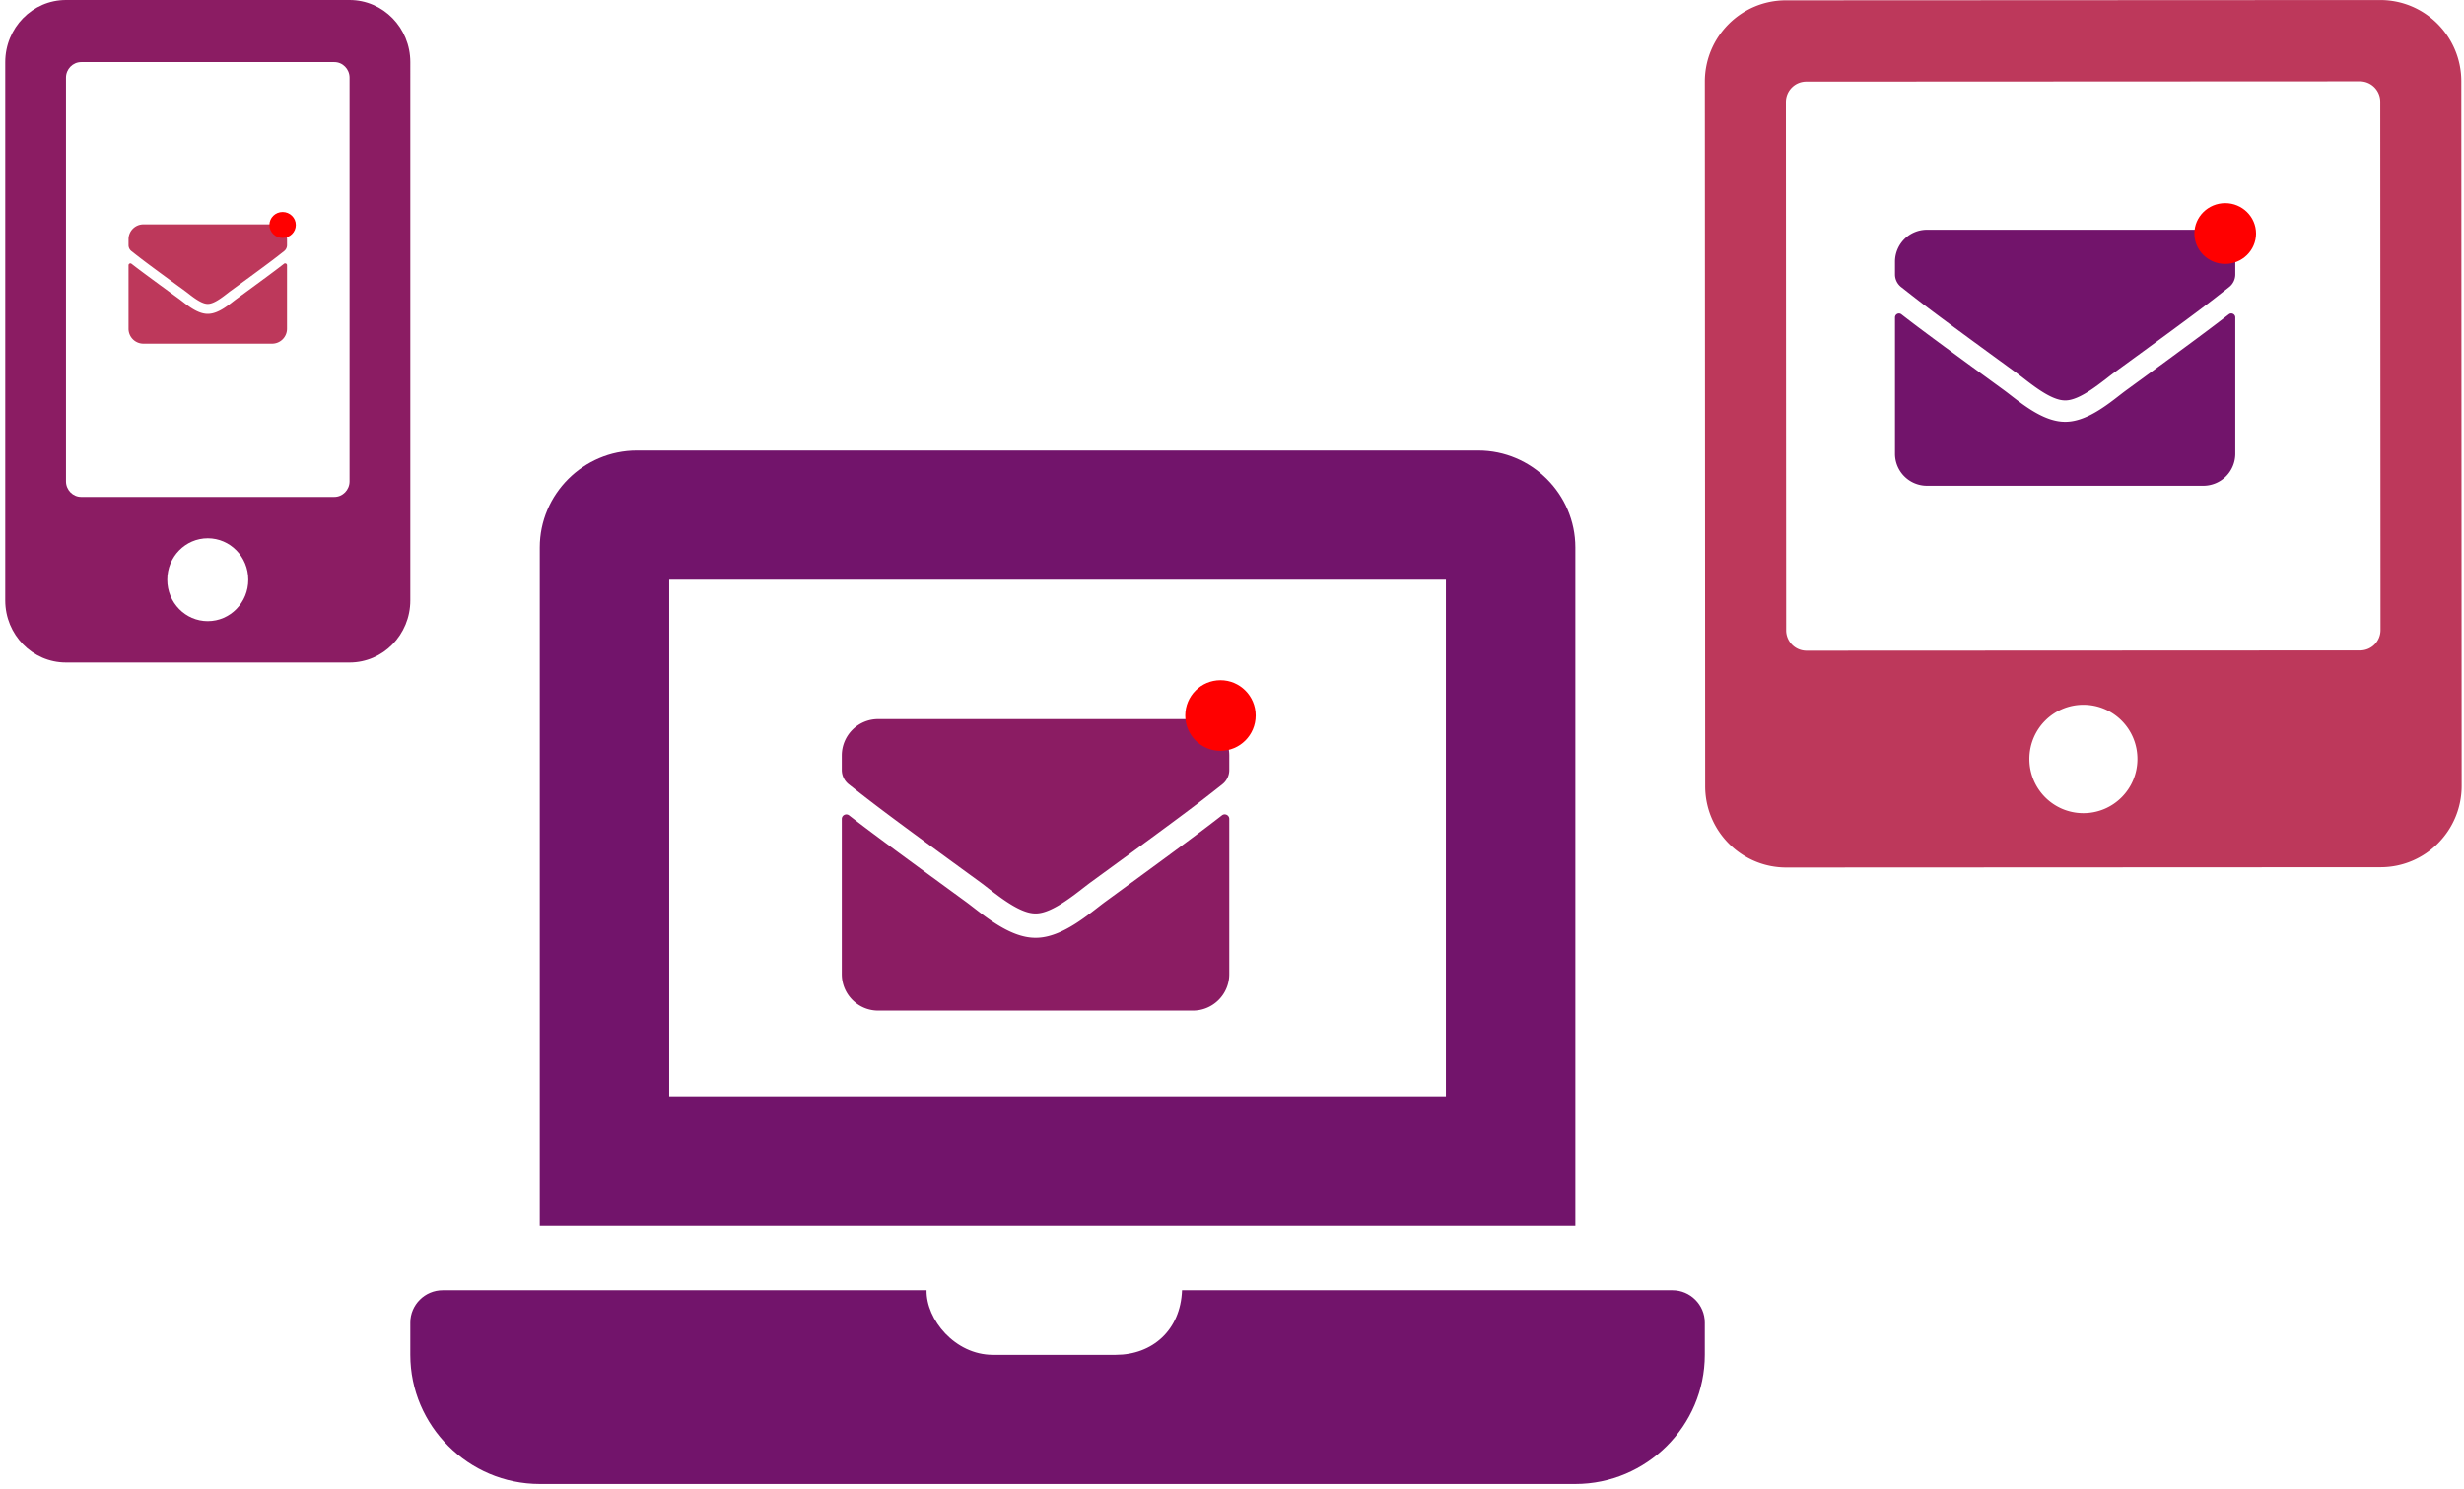 <svg width="306" height="185" fill="none" xmlns="http://www.w3.org/2000/svg"><path d="M43.41 0H8.195C4.03 0 .65 3.456.65 7.715v66.863c0 4.259 3.38 7.715 7.546 7.715H43.41c4.166 0 7.546-3.456 7.546-7.715V7.715c0-4.26-3.38-7.715-7.546-7.715zM25.803 77.15c-2.783 0-5.031-2.3-5.031-5.144 0-2.845 2.248-5.143 5.03-5.143 2.783 0 5.031 2.298 5.031 5.143 0 2.845-2.248 5.143-5.03 5.143zM43.41 59.79c0 1.061-.85 1.93-1.887 1.93H10.082c-1.038 0-1.887-.869-1.887-1.93V9.645c0-1.061.85-1.93 1.887-1.93h31.441c1.038 0 1.887.869 1.887 1.93V59.79z" fill="#8B1C63"/><path d="M207.698 160.257h-60.903c-.186 4.967-3.695 8.023-8.224 8.023h-15.272c-4.695 0-8.295-4.38-8.232-8.023H54.975c-2.21 0-4.02 1.805-4.02 4.012v4.011c0 8.825 7.235 16.046 16.077 16.046h128.609c8.842 0 16.076-7.221 16.076-16.046v-4.011c0-2.207-1.808-4.012-4.019-4.012zm-12.057-92.264c0-6.619-5.425-12.034-12.057-12.034H79.089c-6.631 0-12.057 5.415-12.057 12.034v84.241h128.609V67.993zm-16.076 68.195H83.108V72.005h96.457v64.183z" fill="#72146B"/><path d="M295.596.005L221.783.04c-5.557.003-10.064 4.528-10.061 10.103l.042 87.516c.003 5.575 4.513 10.096 10.07 10.093l73.814-.035c5.557-.003 10.063-4.528 10.061-10.103l-.042-87.516C305.664 4.523 301.153.002 295.596.005zm-36.858 100.997c-3.712.002-6.712-3.005-6.714-6.728-.001-3.724 2.996-6.734 6.707-6.736 3.712-.001 6.712 3.005 6.714 6.73.002 3.723-2.996 6.732-6.707 6.734zm36.896-22.738a2.528 2.528 0 01-2.515 2.526l-68.781.033a2.528 2.528 0 01-2.518-2.524l-.031-65.637a2.528 2.528 0 012.515-2.525l68.781-.033a2.527 2.527 0 012.517 2.523l.032 65.637z" fill="#BD385B"/><path d="M276.796 39.036c.322-.257.8-.017.8.389V56.36a3.97 3.97 0 01-3.962 3.975h-34.337a3.97 3.97 0 01-3.962-3.975V39.433c0-.414.471-.646.801-.389 1.849 1.441 4.3 3.271 12.719 9.408 1.742 1.275 4.681 3.958 7.611 3.942 2.947.024 5.943-2.717 7.618-3.942 8.42-6.137 10.863-7.975 12.712-9.416zm-20.33 10.7c1.915.032 4.672-2.419 6.058-3.43 10.954-7.974 11.787-8.67 14.313-10.657.479-.373.759-.953.759-1.565V32.51a3.97 3.97 0 00-3.962-3.975h-34.337a3.97 3.97 0 00-3.962 3.975v1.574c0 .612.281 1.184.76 1.565 2.525 1.979 3.359 2.683 14.312 10.658 1.387 1.01 4.144 3.461 6.059 3.428z" fill="#72146B"/><ellipse cx="276.346" cy="29.006" rx="3.828" ry="3.772" fill="red"/><path d="M35.27 32.76c.15-.12.373-.008.373.181v7.891a1.85 1.85 0 01-1.845 1.852H17.805a1.85 1.85 0 01-1.845-1.852v-7.887a.23.23 0 01.373-.181c.861.671 2.003 1.524 5.924 4.383.811.594 2.18 1.845 3.545 1.837 1.372.011 2.768-1.266 3.548-1.837 3.922-2.859 5.06-3.716 5.92-4.387zm-9.468 4.985c.892.016 2.176-1.127 2.822-1.597 5.101-3.716 5.49-4.04 6.666-4.966a.924.924 0 00.354-.73v-.733a1.85 1.85 0 00-1.846-1.852H17.805a1.85 1.85 0 00-1.845 1.852v.734c0 .285.13.551.354.729 1.176.922 1.565 1.25 6.666 4.966.646.47 1.93 1.613 2.822 1.597z" fill="#BD385B"/><ellipse cx="35.098" cy="27.941" rx="1.64" ry="1.611" fill="red"/><path d="M151.75 101.275c.367-.292.912-.019.912.443v19.283c0 2.498-2.021 4.526-4.511 4.526h-39.097c-2.49 0-4.511-2.028-4.511-4.526v-19.273c0-.472.536-.736.912-.443 2.105 1.64 4.896 3.724 14.482 10.711 1.983 1.452 5.329 4.507 8.666 4.488 3.355.028 6.766-3.092 8.674-4.488 9.586-6.987 12.368-9.08 14.473-10.721zm-23.147 12.183c2.18.037 5.319-2.754 6.898-3.904 12.471-9.08 13.421-9.872 16.296-12.135a2.257 2.257 0 00.865-1.782v-1.792c0-2.498-2.021-4.526-4.511-4.526h-39.097c-2.49 0-4.511 2.028-4.511 4.526v1.792c0 .697.32 1.348.865 1.782 2.875 2.253 3.825 3.055 16.296 12.135 1.579 1.15 4.718 3.941 6.899 3.904z" fill="#8B1C63"/><ellipse cx="151.568" cy="88.873" rx="4.374" ry="4.386" fill="red"/></svg>